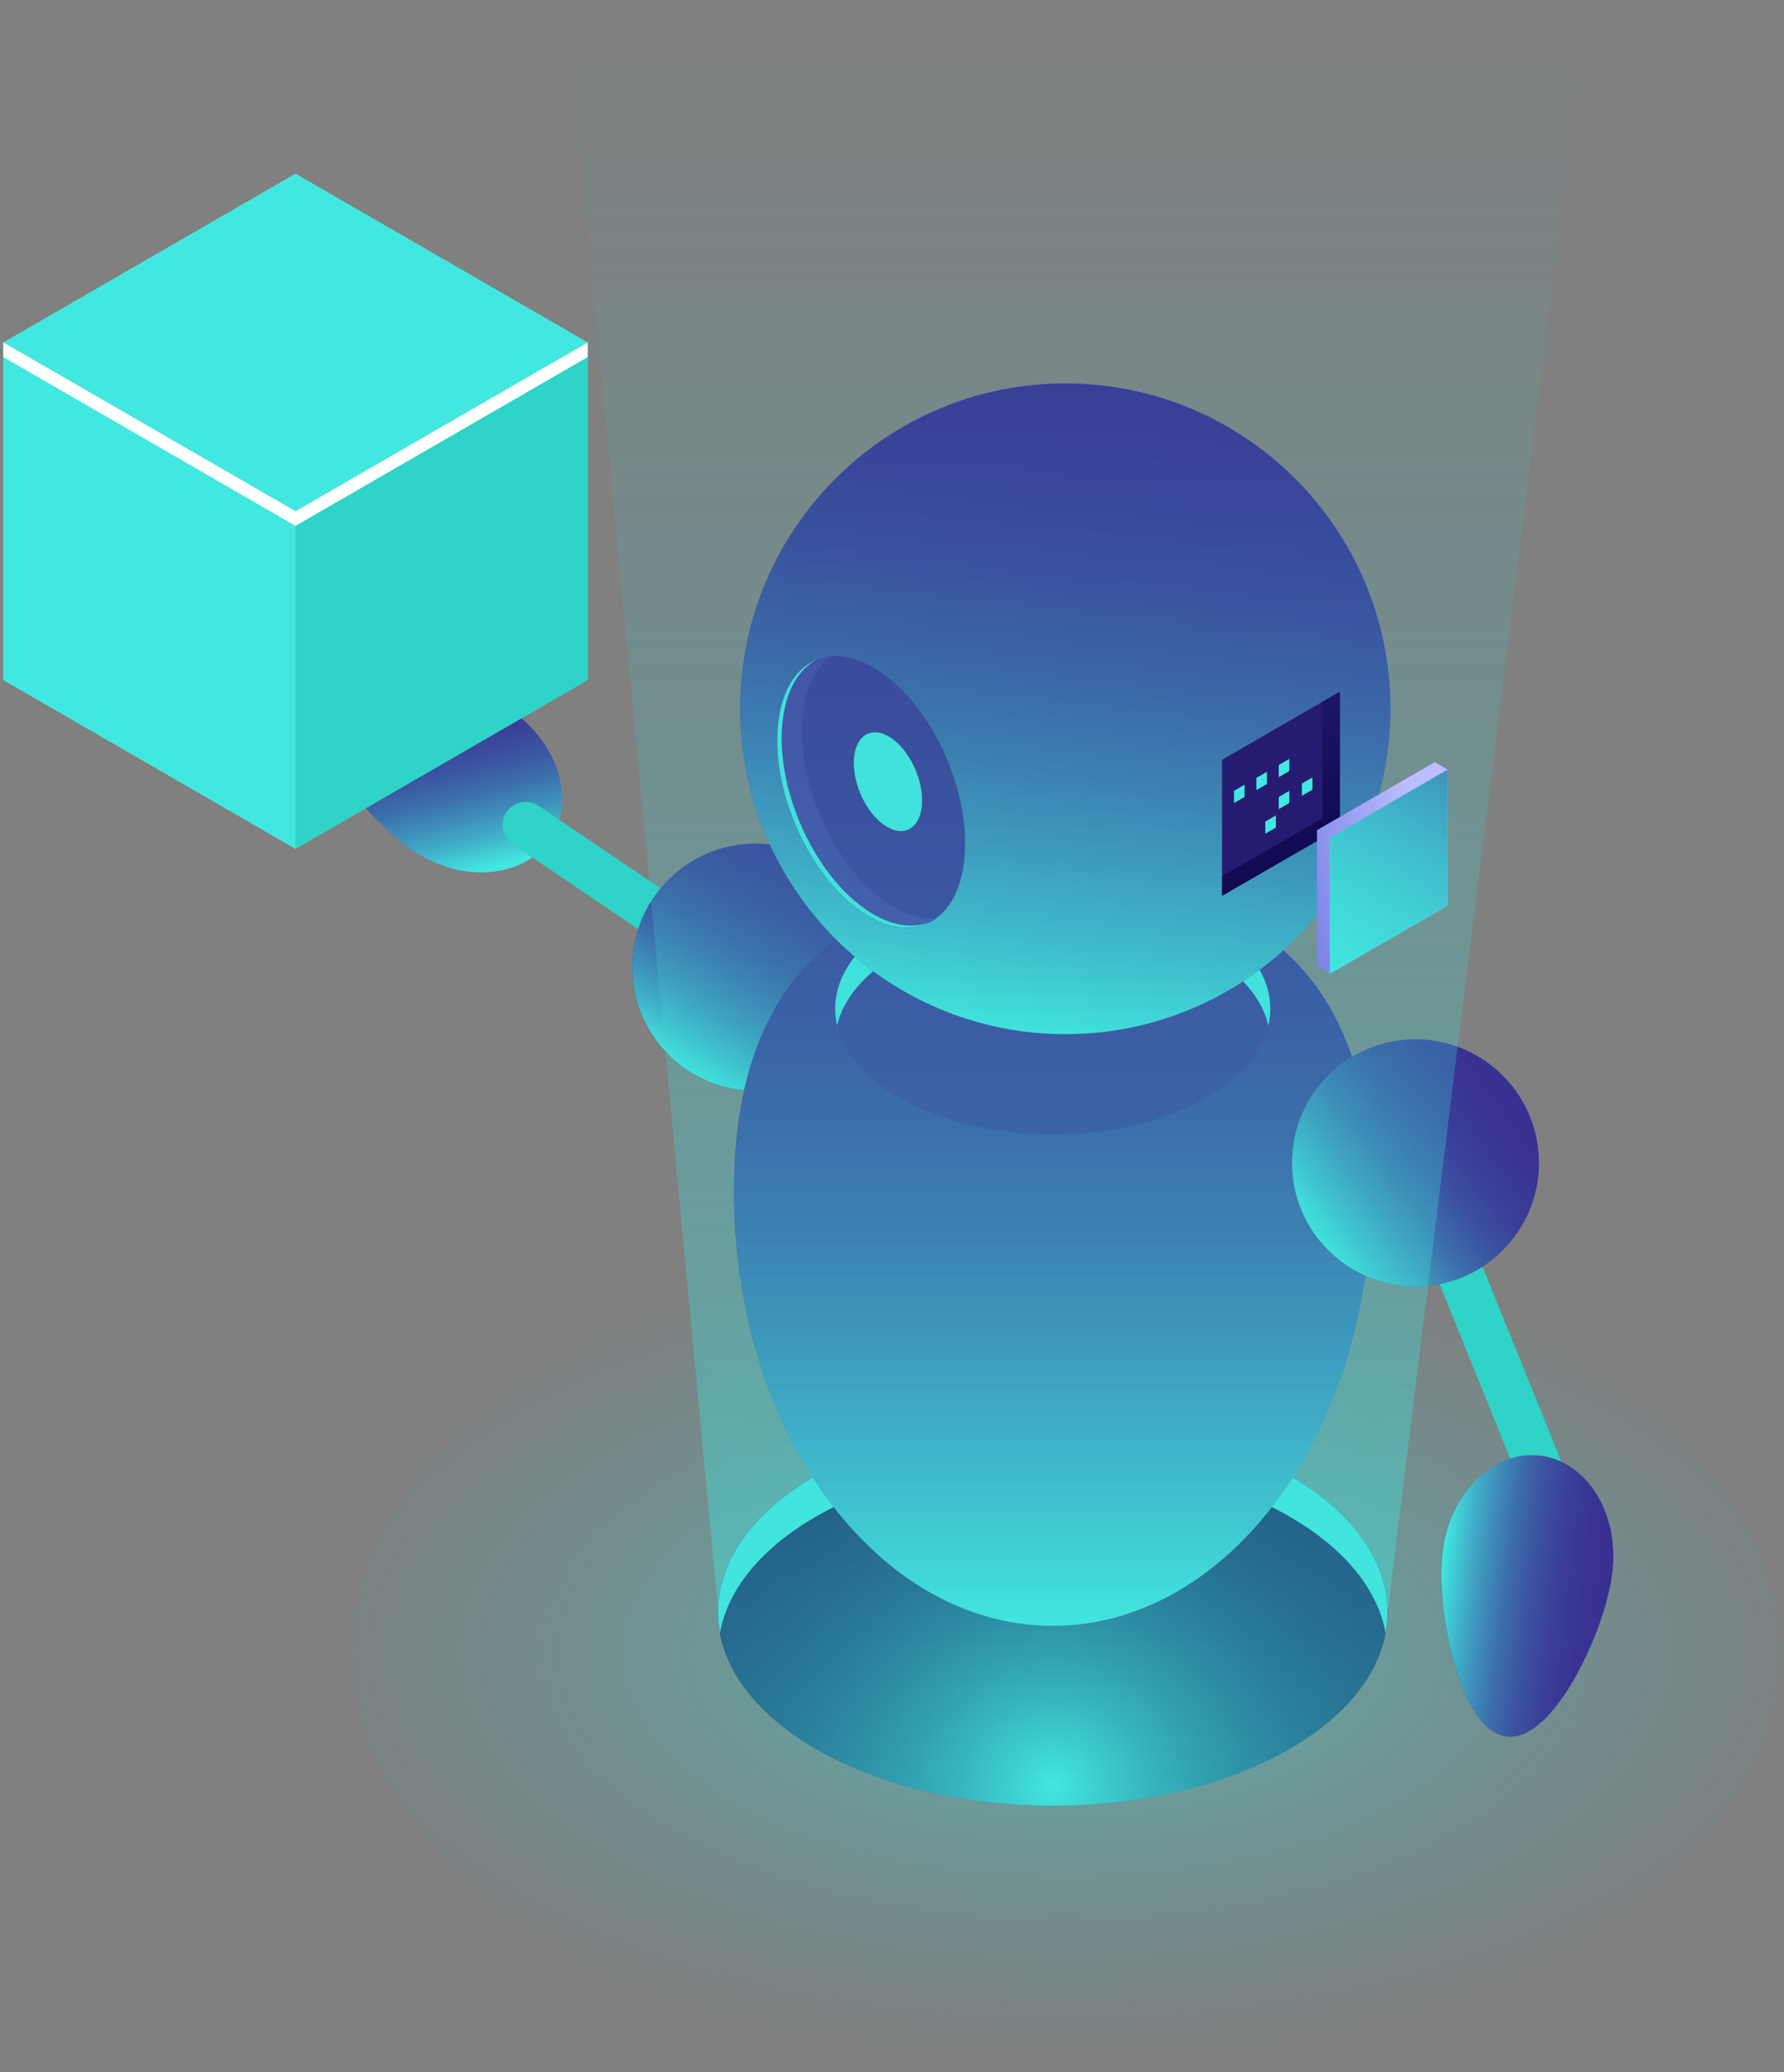 <svg width="143" height="166" viewBox="0 0 143 166" fill="none" xmlns="http://www.w3.org/2000/svg">
<rect x="0" y="0" width="143" height="166" fill="#808080" stroke="none"/>
<path opacity="0.5" d="M85.4 165.472C117.049 165.472 142.706 150.659 142.706 132.387C142.706 114.114 117.049 99.301 85.4 99.301C53.751 99.301 28.094 114.114 28.094 132.387C28.094 150.659 53.751 165.472 85.4 165.472Z" fill="url(#paint0_radial_602_5684)"/>
<path d="M84.385 144.654C99.204 144.654 111.218 137.718 111.218 129.162C111.218 120.607 99.204 113.671 84.385 113.671C69.566 113.671 57.553 120.607 57.553 129.162C57.553 137.718 69.566 144.654 84.385 144.654Z" fill="url(#paint1_radial_602_5684)"/>
<path d="M65.412 121.493C75.891 115.443 92.88 115.443 103.359 121.493C107.874 124.1 110.439 127.405 111.063 130.805C111.888 126.313 109.324 121.652 103.359 118.208C92.88 112.158 75.891 112.158 65.412 118.208C59.449 121.651 56.884 126.312 57.709 130.805C58.334 127.404 60.898 124.099 65.412 121.493Z" fill="#42E8E0"/>
<path d="M33.193 68.202C29.234 65.602 23.113 57.912 25.191 54.747C27.269 51.582 36.759 54.141 40.718 56.741C44.678 59.341 46.203 64.014 44.125 67.178C42.047 70.343 37.153 70.802 33.193 68.202Z" fill="url(#paint2_radial_602_5684)"/>
<path d="M33.193 68.202C29.234 65.602 23.113 57.912 25.191 54.747C27.269 51.582 36.759 54.141 40.718 56.741C44.678 59.341 46.203 64.014 44.125 67.178C42.047 70.343 37.153 70.802 33.193 68.202Z" fill="url(#paint3_linear_602_5684)"/>
<path d="M56.218 77.49C55.86 77.49 55.498 77.386 55.179 77.171L41.104 67.635C40.255 67.06 40.034 65.906 40.608 65.058C41.184 64.21 42.338 63.99 43.185 64.563L57.26 74.099C58.109 74.673 58.33 75.827 57.756 76.675C57.397 77.204 56.813 77.49 56.218 77.49Z" fill="#2FD3C7"/>
<path d="M123.668 120.219C122.934 120.219 122.24 119.781 121.948 119.059L111.746 93.853C111.361 92.903 111.82 91.822 112.769 91.438C113.718 91.051 114.799 91.511 115.184 92.461L125.387 117.668C125.772 118.617 125.313 119.699 124.363 120.083C124.135 120.175 123.9 120.219 123.668 120.219Z" fill="#2FD3C7"/>
<path d="M60.58 87.383C66.046 87.383 70.477 82.951 70.477 77.485C70.477 72.019 66.046 67.587 60.58 67.587C55.113 67.587 50.682 72.019 50.682 77.485C50.682 82.951 55.113 87.383 60.58 87.383Z" fill="url(#paint4_radial_602_5684)"/>
<path d="M60.58 87.383C66.046 87.383 70.477 82.951 70.477 77.485C70.477 72.019 66.046 67.587 60.58 67.587C55.113 67.587 50.682 72.019 50.682 77.485C50.682 82.951 55.113 87.383 60.58 87.383Z" fill="url(#paint5_linear_602_5684)"/>
<path d="M109.941 95.458C109.941 114.672 98.499 130.247 84.385 130.247C70.272 130.247 58.83 114.672 58.83 95.458C58.83 76.245 70.272 70.487 84.385 70.487C98.499 70.487 109.941 76.245 109.941 95.458Z" fill="url(#paint6_radial_602_5684)"/>
<path d="M109.941 95.458C109.941 114.672 98.499 130.247 84.385 130.247C70.272 130.247 58.83 114.672 58.83 95.458C58.83 76.245 70.272 70.487 84.385 70.487C98.499 70.487 109.941 76.245 109.941 95.458Z" fill="url(#paint7_linear_602_5684)"/>
<path d="M84.386 90.887C94.019 90.887 101.828 86.379 101.828 80.817C101.828 75.256 94.019 70.748 84.386 70.748C74.754 70.748 66.945 75.256 66.945 80.817C66.945 86.379 74.754 90.887 84.386 90.887Z" fill="#393091"/>
<path d="M72.052 76.379C78.863 72.447 89.906 72.447 96.718 76.379C99.531 78.004 101.179 80.045 101.668 82.159C102.364 79.155 100.716 76.005 96.718 73.697C89.906 69.765 78.863 69.764 72.052 73.697C68.055 76.005 66.407 79.155 67.102 82.158C67.591 80.045 69.239 78.003 72.052 76.379Z" fill="#42E8E0"/>
<path d="M76.777 43.612C76.777 48.304 73.484 54.008 69.421 56.354C65.358 58.699 62.065 56.798 62.065 52.107C62.065 47.416 65.358 41.711 69.421 39.366C73.484 37.02 76.777 38.921 76.777 43.612Z" fill="#BCBEFF"/>
<path d="M85.4 82.847C99.795 82.847 111.464 71.177 111.464 56.783C111.464 42.388 99.795 30.719 85.4 30.719C71.005 30.719 59.336 42.388 59.336 56.783C59.336 71.177 71.005 82.847 85.4 82.847Z" fill="url(#paint8_radial_602_5684)"/>
<path d="M85.4 82.847C99.795 82.847 111.464 71.177 111.464 56.783C111.464 42.388 99.795 30.719 85.4 30.719C71.005 30.719 59.336 42.388 59.336 56.783C59.336 71.177 71.005 82.847 85.4 82.847Z" fill="url(#paint9_linear_602_5684)"/>
<path d="M77.269 69.128C76.603 74.253 72.734 75.863 68.628 72.724C64.522 69.584 61.733 62.884 62.399 57.759C63.065 52.633 66.933 51.023 71.039 54.163C75.145 57.302 77.934 64.002 77.269 69.128Z" fill="#393091"/>
<path d="M73.877 64.69C73.635 66.553 72.229 67.138 70.737 65.997C69.245 64.856 68.231 62.421 68.473 60.558C68.715 58.695 70.121 58.11 71.613 59.251C73.106 60.392 74.119 62.827 73.877 64.69Z" fill="#42E8E0"/>
<path d="M70.6 71.977C66.494 68.837 63.705 62.137 64.371 57.011C64.642 54.922 65.446 53.417 66.581 52.58C64.434 52.781 62.809 54.602 62.399 57.758C61.733 62.884 64.522 69.584 68.628 72.724C71.06 74.583 73.409 74.776 75.058 73.559C73.719 73.685 72.177 73.183 70.6 71.977Z" fill="#453C9E"/>
<path d="M68.982 72.557C64.876 69.417 62.087 62.717 62.752 57.592C63.061 55.219 64.056 53.601 65.443 52.858C63.873 53.505 62.733 55.189 62.399 57.758C61.733 62.884 64.522 69.584 68.628 72.724C70.833 74.409 72.966 74.721 74.575 73.86C73.014 74.502 71.028 74.122 68.982 72.557Z" fill="#42E8E0"/>
<path d="M113.464 103.055C118.931 103.055 123.362 98.623 123.362 93.157C123.362 87.69 118.931 83.259 113.464 83.259C107.998 83.259 103.566 87.69 103.566 93.157C103.566 98.623 107.998 103.055 113.464 103.055Z" fill="url(#paint10_radial_602_5684)"/>
<path d="M113.464 103.055C118.931 103.055 123.362 98.623 123.362 93.157C123.362 87.69 118.931 83.259 113.464 83.259C107.998 83.259 103.566 87.69 103.566 93.157C103.566 98.623 107.998 103.055 113.464 103.055Z" fill="url(#paint11_linear_602_5684)"/>
<path d="M129.25 125.951C128.689 130.654 124.535 139.562 120.776 139.114C117.016 138.665 115.075 129.03 115.636 124.326C116.198 119.623 119.7 116.174 123.46 116.623C127.219 117.071 129.812 121.248 129.25 125.951Z" fill="url(#paint12_radial_602_5684)"/>
<path d="M129.25 125.951C128.689 130.654 124.535 139.562 120.776 139.114C117.016 138.665 115.075 129.03 115.636 124.326C116.198 119.623 119.7 116.174 123.46 116.623C127.219 117.071 129.812 121.248 129.25 125.951Z" fill="url(#paint13_linear_602_5684)"/>
<path d="M23.688 40.955L0.268 27.433V54.476L23.688 67.997L47.108 54.476V27.433L23.688 40.955Z" fill="#42E8E0"/>
<path d="M23.688 67.998L0.268 54.476V27.433L23.688 40.955V67.998Z" fill="#42E8E0"/>
<path d="M47.108 54.476L23.688 67.998V40.955L47.108 27.433V54.476Z" fill="#2FD3C7"/>
<path d="M23.688 40.955L0.268 27.433L23.687 13.912L47.108 27.433L23.688 40.955Z" fill="#42E8E0"/>
<path d="M23.688 40.955L0.268 27.433V28.606L23.688 42.128L47.108 28.606L47.108 27.433L23.688 40.955Z" fill="white"/>
<path opacity="0.5" d="M127.154 0.826H45.453L57.557 128.92H57.563C57.454 132.965 60.066 137.03 65.412 140.117C75.891 146.167 92.88 146.167 103.359 140.117C108.598 137.092 111.218 133.127 111.217 129.162L127.154 0.826Z" fill="url(#paint14_linear_602_5684)"/>
<path d="M107.398 66.317L97.957 71.768V60.866L107.398 55.415V66.317Z" fill="#251C72"/>
<path opacity="0.8" d="M105.995 56.225V65.556L97.957 70.198V71.768L107.398 66.317V55.415L105.995 56.225Z" fill="url(#paint15_radial_602_5684)"/>
<path d="M99.758 63.845L98.912 64.333V63.357L99.758 62.868V63.845Z" fill="#42E8E0"/>
<path d="M101.553 62.809L100.707 63.297V62.32L101.553 61.832V62.809Z" fill="#42E8E0"/>
<path d="M103.348 61.772L102.502 62.261V61.284L103.348 60.796V61.772Z" fill="#42E8E0"/>
<path d="M103.348 64.333L102.502 64.822V63.845L103.348 63.357V64.333Z" fill="#42E8E0"/>
<path d="M102.268 66.303L101.422 66.791V65.814L102.268 65.326V66.303Z" fill="#42E8E0"/>
<path d="M105.199 63.264L104.354 63.753V62.776L105.199 62.288V63.264Z" fill="#42E8E0"/>
<path d="M115.006 63.443L116.04 61.652L115.006 61.057L105.564 66.508V77.41L106.598 78.004L107.631 76.217L115.006 71.959V63.443Z" fill="url(#paint16_linear_602_5684)"/>
<path d="M116.039 72.553L106.598 78.004V67.103L116.039 61.652V72.553Z" fill="url(#paint17_linear_602_5684)"/>
<path d="M116.041 72.554L106.6 78.004V67.103L116.041 61.652V72.554Z" fill="url(#paint18_linear_602_5684)"/>
<defs>
<radialGradient id="paint0_radial_602_5684" cx="0" cy="0" r="1" gradientUnits="userSpaceOnUse" gradientTransform="translate(85.4 132.387) scale(64.442 32.81)">
<stop stop-color="#42E8E0"/>
<stop offset="1" stop-color="#37B6BF" stop-opacity="0"/>
</radialGradient>
<radialGradient id="paint1_radial_602_5684" cx="0" cy="0" r="1" gradientUnits="userSpaceOnUse" gradientTransform="translate(84.467 143.053) scale(33.574 33.574)">
<stop stop-color="#42E8E0"/>
<stop offset="0.106" stop-color="#37B6BF"/>
<stop offset="0.22" stop-color="#2C87A1"/>
<stop offset="0.338" stop-color="#235F87"/>
<stop offset="0.459" stop-color="#1C3F72"/>
<stop offset="0.582" stop-color="#162561"/>
<stop offset="0.711" stop-color="#121355"/>
<stop offset="0.846" stop-color="#10084E"/>
<stop offset="1" stop-color="#0F054C"/>
</radialGradient>
<radialGradient id="paint2_radial_602_5684" cx="0" cy="0" r="1" gradientUnits="userSpaceOnUse" gradientTransform="translate(49.303 73.496) rotate(123.285) scale(17.554 28.919)">
<stop stop-color="#C0BFF6"/>
<stop offset="1" stop-color="#393091"/>
</radialGradient>
<linearGradient id="paint3_linear_602_5684" x1="39.495" y1="69.472" x2="35.822" y2="54.27" gradientUnits="userSpaceOnUse">
<stop stop-color="#42E8E0"/>
<stop offset="0.005" stop-color="#42E6DF"/>
<stop offset="0.136" stop-color="#40B6CB"/>
<stop offset="0.271" stop-color="#3E8DB9"/>
<stop offset="0.407" stop-color="#3C6BAA"/>
<stop offset="0.547" stop-color="#3B519F"/>
<stop offset="0.689" stop-color="#3A3F97"/>
<stop offset="0.838" stop-color="#393493"/>
<stop offset="1" stop-color="#393091"/>
</linearGradient>
<radialGradient id="paint4_radial_602_5684" cx="0" cy="0" r="1" gradientUnits="userSpaceOnUse" gradientTransform="translate(107.921 45.863) rotate(11.198) scale(57.135 57.135)">
<stop stop-color="#C0BFF6"/>
<stop offset="1" stop-color="#393091"/>
</radialGradient>
<linearGradient id="paint5_linear_602_5684" x1="55.262" y1="85.833" x2="65.897" y2="69.137" gradientUnits="userSpaceOnUse">
<stop stop-color="#42E8E0"/>
<stop offset="0.005" stop-color="#42E6DF"/>
<stop offset="0.136" stop-color="#40B6CB"/>
<stop offset="0.271" stop-color="#3E8DB9"/>
<stop offset="0.407" stop-color="#3C6BAA"/>
<stop offset="0.547" stop-color="#3B519F"/>
<stop offset="0.689" stop-color="#3A3F97"/>
<stop offset="0.838" stop-color="#393493"/>
<stop offset="1" stop-color="#393091"/>
</linearGradient>
<radialGradient id="paint6_radial_602_5684" cx="0" cy="0" r="1" gradientUnits="userSpaceOnUse" gradientTransform="translate(99.464 90.245) scale(43.918 59.785)">
<stop stop-color="#C0BFF6"/>
<stop offset="1" stop-color="#393091"/>
</radialGradient>
<linearGradient id="paint7_linear_602_5684" x1="84.385" y1="130.247" x2="84.385" y2="70.487" gradientUnits="userSpaceOnUse">
<stop stop-color="#42E8E0"/>
<stop offset="0.005" stop-color="#42E6DF"/>
<stop offset="0.136" stop-color="#40B6CB"/>
<stop offset="0.271" stop-color="#3E8DB9"/>
<stop offset="0.407" stop-color="#3C6BAA"/>
<stop offset="0.547" stop-color="#3B519F"/>
<stop offset="0.689" stop-color="#3A3F97"/>
<stop offset="0.838" stop-color="#393493"/>
<stop offset="1" stop-color="#393091"/>
</linearGradient>
<radialGradient id="paint8_radial_602_5684" cx="0" cy="0" r="1" gradientUnits="userSpaceOnUse" gradientTransform="translate(101.666 52.921) scale(44.053 44.053)">
<stop stop-color="#C0BFF6"/>
<stop offset="1" stop-color="#393091"/>
</radialGradient>
<linearGradient id="paint9_linear_602_5684" x1="81.772" y1="82.596" x2="89.028" y2="30.969" gradientUnits="userSpaceOnUse">
<stop stop-color="#42E8E0"/>
<stop offset="0.005" stop-color="#42E6DF"/>
<stop offset="0.136" stop-color="#40B6CB"/>
<stop offset="0.271" stop-color="#3E8DB9"/>
<stop offset="0.407" stop-color="#3C6BAA"/>
<stop offset="0.547" stop-color="#3B519F"/>
<stop offset="0.689" stop-color="#3A3F97"/>
<stop offset="0.838" stop-color="#393493"/>
<stop offset="1" stop-color="#393091"/>
</linearGradient>
<radialGradient id="paint10_radial_602_5684" cx="0" cy="0" r="1" gradientUnits="userSpaceOnUse" gradientTransform="translate(119.329 86.697) rotate(11.198) scale(20.65)">
<stop stop-color="#C0BFF6"/>
<stop offset="1" stop-color="#393091"/>
</radialGradient>
<linearGradient id="paint11_linear_602_5684" x1="105.457" y1="98.975" x2="121.472" y2="87.339" gradientUnits="userSpaceOnUse">
<stop stop-color="#42E8E0"/>
<stop offset="0.005" stop-color="#42E6DF"/>
<stop offset="0.136" stop-color="#40B6CB"/>
<stop offset="0.271" stop-color="#3E8DB9"/>
<stop offset="0.407" stop-color="#3C6BAA"/>
<stop offset="0.547" stop-color="#3B519F"/>
<stop offset="0.689" stop-color="#3A3F97"/>
<stop offset="0.838" stop-color="#393493"/>
<stop offset="1" stop-color="#393091"/>
</linearGradient>
<radialGradient id="paint12_radial_602_5684" cx="0" cy="0" r="1" gradientUnits="userSpaceOnUse" gradientTransform="translate(131.822 118.092) rotate(6.803) scale(17.555 28.919)">
<stop stop-color="#C0BFF6"/>
<stop offset="1" stop-color="#393091"/>
</radialGradient>
<linearGradient id="paint13_linear_602_5684" x1="115.311" y1="127.056" x2="128.925" y2="128.68" gradientUnits="userSpaceOnUse">
<stop stop-color="#42E8E0"/>
<stop offset="0.005" stop-color="#42E6DF"/>
<stop offset="0.136" stop-color="#40B6CB"/>
<stop offset="0.271" stop-color="#3E8DB9"/>
<stop offset="0.407" stop-color="#3C6BAA"/>
<stop offset="0.547" stop-color="#3B519F"/>
<stop offset="0.689" stop-color="#3A3F97"/>
<stop offset="0.838" stop-color="#393493"/>
<stop offset="1" stop-color="#393091"/>
</linearGradient>
<linearGradient id="paint14_linear_602_5684" x1="86.303" y1="144.654" x2="86.303" y2="0.826" gradientUnits="userSpaceOnUse">
<stop stop-color="#42E8E0"/>
<stop offset="1" stop-color="#37B6BF" stop-opacity="0"/>
</linearGradient>
<radialGradient id="paint15_radial_602_5684" cx="0" cy="0" r="1" gradientUnits="userSpaceOnUse" gradientTransform="translate(100.915 44.988) scale(17.383 22.332)">
<stop stop-color="#2B237C"/>
<stop offset="0.31" stop-color="#251C72"/>
<stop offset="1" stop-color="#0F054C"/>
</radialGradient>
<linearGradient id="paint16_linear_602_5684" x1="114.585" y1="68.381" x2="89.868" y2="75.897" gradientUnits="userSpaceOnUse">
<stop stop-color="#BCBEFF"/>
<stop offset="0.151" stop-color="#A3A7F5"/>
<stop offset="0.387" stop-color="#8289E8"/>
<stop offset="0.612" stop-color="#6A73DF"/>
<stop offset="0.822" stop-color="#5C66D9"/>
<stop offset="1" stop-color="#5761D7"/>
</linearGradient>
<linearGradient id="paint17_linear_602_5684" x1="110.306" y1="69.949" x2="76.437" y2="73.984" gradientUnits="userSpaceOnUse">
<stop stop-color="#BCBEFF"/>
<stop offset="0.151" stop-color="#A3A7F5"/>
<stop offset="0.387" stop-color="#8289E8"/>
<stop offset="0.612" stop-color="#6A73DF"/>
<stop offset="0.822" stop-color="#5C66D9"/>
<stop offset="1" stop-color="#5761D7"/>
</linearGradient>
<linearGradient id="paint18_linear_602_5684" x1="105.228" y1="79.906" x2="122.874" y2="50.718" gradientUnits="userSpaceOnUse">
<stop stop-color="#42E8E0"/>
<stop offset="0.119" stop-color="#42E2DE"/>
<stop offset="0.27" stop-color="#41D3D7"/>
<stop offset="0.439" stop-color="#40B9CC"/>
<stop offset="0.62" stop-color="#3E94BC"/>
<stop offset="0.81" stop-color="#3C66A8"/>
<stop offset="1" stop-color="#393091"/>
</linearGradient>
</defs>
</svg>
